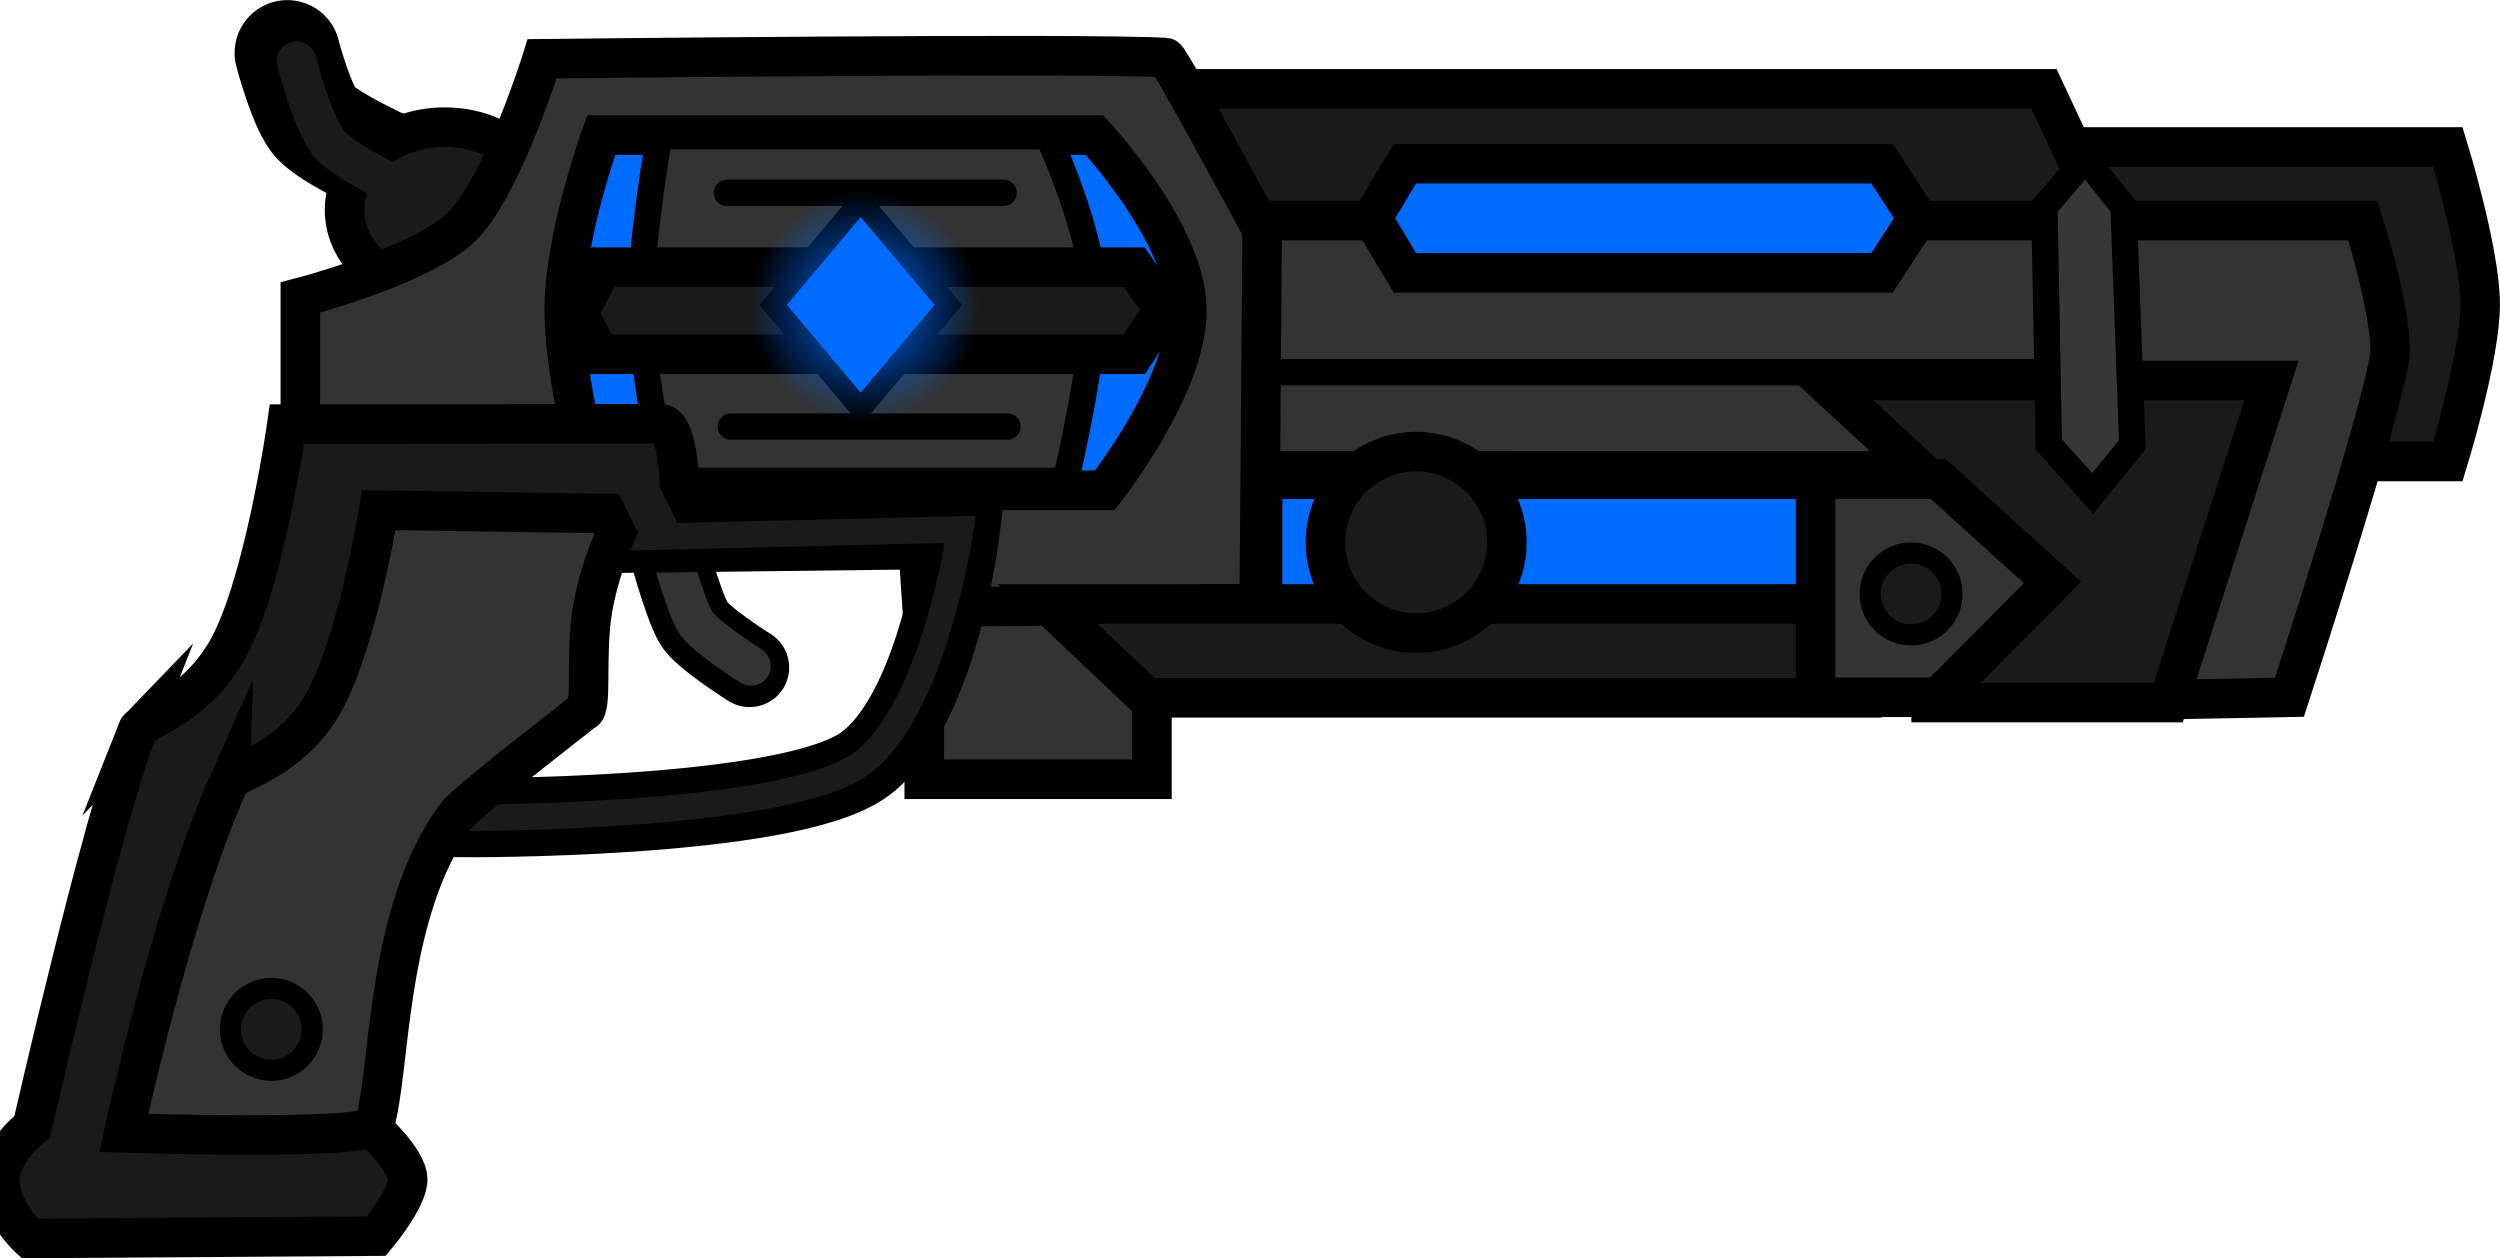 <svg version="1.1" xmlns="http://www.w3.org/2000/svg" xmlns:xlink="http://www.w3.org/1999/xlink" width="23.689" height="11.924" viewBox="0,0,23.689,11.924"><defs><radialGradient cx="254.616" cy="176.759" r="1.09" gradientUnits="userSpaceOnUse" id="color-1"><stop offset="0" stop-color="#006bff"/><stop offset="1" stop-color="#006bff" stop-opacity="0"/></radialGradient></defs><g transform="translate(-246.425,-173.852)"><g data-paper-data="{&quot;isPaintingLayer&quot;:true}" fill-rule="nonzero" stroke-linejoin="miter" stroke-miterlimit="10" stroke-dasharray="" stroke-dashoffset="0" style="mix-blend-mode: normal"><path d="M258.389,180.017v-1.624h5.285v1.624z" data-paper-data="{&quot;index&quot;:null}" fill="#006bff" stroke="#000000" stroke-width="0.375" stroke-linecap="butt"/><path d="M265.886,178.225v-2.98h3.734c0,0 0.306,0.993 0.306,1.49c0,0.497 -0.306,1.49 -0.306,1.49z" data-paper-data="{&quot;index&quot;:null}" fill="#1a1a1a" stroke="#000000" stroke-width="0.375" stroke-linecap="butt"/><path d="M257.758,176.232v-1.538h8.035l0.619,1.322l-0.619,0.216z" data-paper-data="{&quot;index&quot;:null}" fill="#1a1a1a" stroke="#000000" stroke-width="0.375" stroke-linecap="butt"/><path d="M255.183,181.236v-1.823h2.157v1.823z" data-paper-data="{&quot;index&quot;:null}" fill="#333333" stroke="#000000" stroke-width="0.375" stroke-linecap="butt"/><path d="M257.66,178.313v-2.371h11.155c0,0 0.258,0.81 0.258,1.233c0,0.357 -0.954,3.284 -0.954,3.284l-1.185,0.022l0.667,-2.167z" data-paper-data="{&quot;index&quot;:null}" fill="#333333" stroke="#000000" stroke-width="0.375" stroke-linecap="butt"/><path d="M250.076,175.402c0,0 -0.502,-0.229 -0.655,-0.382c-0.135,-0.135 -0.273,-0.667 -0.273,-0.667" data-paper-data="{&quot;index&quot;:null}" fill="none" stroke="#000000" stroke-width="1" stroke-linecap="round"/><path d="M249.69,175.844c0,-0.435 0.425,-0.787 0.949,-0.787c0.524,0 0.949,0.352 0.949,0.787c0,0.435 -0.425,0.787 -0.949,0.787c-0.524,0 -0.949,-0.352 -0.949,-0.787z" data-paper-data="{&quot;index&quot;:null}" fill="#1a1a1a" stroke="#000000" stroke-width="0.375" stroke-linecap="butt"/><path d="M249.271,178.42c0,-0.532 0,-1.749 0,-1.749c0,0 1.152,-0.299 1.531,-0.673c0.385,-0.38 0.76,-1.589 0.76,-1.589c0,0 5.153,-0.058 5.909,-0.011c0.037,0.002 0.914,1.634 0.914,1.634l-0.028,3.542l-3.194,0.031l-0.043,-0.637c0,0 -5.848,-0.198 -5.848,-0.547z" data-paper-data="{&quot;index&quot;:null}" fill="#333333" stroke="#000000" stroke-width="0.375" stroke-linecap="butt"/><path d="M252.069,178.498c0,0 -0.308,-1.054 -0.297,-1.745c0.011,-0.691 0.35,-1.621 0.35,-1.621h4.673c0,0 0.855,0.911 0.876,1.634c0.021,0.723 -0.777,1.732 -0.777,1.732z" data-paper-data="{&quot;index&quot;:null}" fill="#006bff" stroke="#000000" stroke-width="0.375" stroke-linecap="butt"/><path d="M250.355,175.699c0,0 -0.605,-0.276 -0.791,-0.461c-0.163,-0.163 -0.329,-0.805 -0.329,-0.805" data-paper-data="{&quot;index&quot;:null}" fill="none" stroke="#1a1a1a" stroke-width="0.375" stroke-linecap="round"/><path d="M252.672,175.142h3.684c0,0 0.402,0.869 0.432,1.456c0.03,0.587 -0.266,1.811 -0.266,1.811h-3.785c0,0 -0.233,-1.021 -0.237,-1.654c-0.005,-0.634 0.173,-1.612 0.173,-1.612z" data-paper-data="{&quot;index&quot;:null}" fill="#333333" stroke="#000000" stroke-width="0.25" stroke-linecap="butt"/><path d="M252.108,177.209l-0.204,-0.39l0.227,-0.435h5.042l0.278,0.401l-0.278,0.424z" data-paper-data="{&quot;index&quot;:null}" fill="#1a1a1a" stroke="#000000" stroke-width="0.375" stroke-linecap="butt"/><path d="M247.73,180.765c0.034,-0.086 0.505,-0.19 0.827,-0.717c0.366,-0.599 0.587,-2.177 0.587,-2.177c0,0 2.582,-0.002 3.541,-0.003c0.188,-0 0.183,0.718 0.183,0.718l1.662,-0.011l0.021,0.266l-2.328,0.006c0,0 -1.101,1.172 -1.138,1.175c-0.062,0.061 -1.123,0.976 -1.209,1.12c-0.682,1.042 -0.66,2.827 -0.821,3.356c-0.058,0.094 0.906,0.052 0.906,0.052c0,0 0.322,0.289 0.327,0.474c0.005,0.182 -0.297,0.541 -0.297,0.541l-3.286,0.022c0,0 -0.25,-0.224 -0.28,-0.514c-0.03,-0.29 0.305,-0.543 0.305,-0.543c0,0 0.663,-2.912 1.001,-3.766z" data-paper-data="{&quot;index&quot;:null}" fill="#1a1a1a" stroke="#000000" stroke-width="0.375" stroke-linecap="butt"/><path d="M253.528,180.177c0,0 -0.459,-0.287 -0.533,-0.426c-0.114,-0.211 -0.256,-0.759 -0.256,-0.759" data-paper-data="{&quot;index&quot;:null}" fill="none" stroke="#000000" stroke-width="0.75" stroke-linecap="round"/><path d="M253.541,180.162c0,0 -0.459,-0.287 -0.533,-0.426c-0.114,-0.211 -0.256,-0.759 -0.256,-0.759" data-paper-data="{&quot;index&quot;:null}" fill="none" stroke="#333333" stroke-width="0.375" stroke-linecap="round"/><path d="M250.636,178.925l4.89,-0.057c0,0 -0.206,1.724 -0.916,2.231c-0.735,0.525 -3.828,0.501 -3.828,0.501z" data-paper-data="{&quot;index&quot;:null}" fill="none" stroke="#000000" stroke-width="0.75" stroke-linecap="butt"/><path d="M251.188,178.972l4.338,-0.104c0,0 -0.252,1.728 -0.947,2.224c-0.747,0.533 -3.871,0.509 -3.871,0.509z" data-paper-data="{&quot;index&quot;:null}" fill="none" stroke="#1a1a1a" stroke-width="0.25" stroke-linecap="butt"/><path d="M248.6,181.251c0.034,-0.077 0.505,-0.168 0.827,-0.636c0.366,-0.531 0.587,-1.929 0.587,-1.929l2.339,0.035c0,0 -0.225,0.396 -0.313,0.903c-0.072,0.417 0.001,0.962 -0.086,0.968c-0.062,0.054 -1.123,0.865 -1.209,0.992c-0.682,0.923 -0.616,2.466 -0.777,2.935c-0.099,0.143 -2.369,0.068 -2.369,0.068c0,0 0.446,-2.096 1.001,-3.337z" data-paper-data="{&quot;index&quot;:null}" fill="#333333" stroke="#000000" stroke-width="0.375" stroke-linecap="butt"/><path d="M248.608,183.606c0,-0.214 0.174,-0.388 0.388,-0.388c0.214,0 0.388,0.174 0.388,0.388c0,0.214 -0.174,0.388 -0.388,0.388c-0.214,0 -0.388,-0.174 -0.388,-0.388z" data-paper-data="{&quot;index&quot;:null}" fill="#1a1a1a" stroke="#000000" stroke-width="0.2" stroke-linecap="butt"/><path d="M255.971,177.894h-2.621" data-paper-data="{&quot;index&quot;:null}" fill="none" stroke="#000000" stroke-width="0.25" stroke-linecap="round"/><path d="M255.934,175.679h-2.621" data-paper-data="{&quot;index&quot;:null}" fill="none" stroke="#000000" stroke-width="0.25" stroke-linecap="round"/><path d="M253.751,176.741l0.83,-0.987l0.83,0.987l-0.83,0.987z" data-paper-data="{&quot;index&quot;:null}" fill="#006bff" stroke="#000000" stroke-width="0.2" stroke-linecap="butt"/><path d="M253.526,176.759c0,-0.602 0.488,-1.09 1.09,-1.09c0.602,0 1.09,0.488 1.09,1.09c0,0.602 -0.488,1.09 -1.09,1.09c-0.602,0 -1.09,-0.488 -1.09,-1.09z" data-paper-data="{&quot;index&quot;:null}" fill="url(#color-1)" stroke="#000000" stroke-width="0" stroke-linecap="butt"/><path d="M257.291,180.464l-0.94,-0.889h3.857h3.857v0.889z" data-paper-data="{&quot;index&quot;:null}" fill="#1a1a1a" stroke="#000000" stroke-width="0.375" stroke-linecap="butt"/><path d="M252.668,178.873l-0.258,-0.517" data-paper-data="{&quot;index&quot;:null}" fill="none" stroke="#1a1a1a" stroke-width="0.375" stroke-linecap="round"/><path d="M264.724,180.509v-2.102l-1.029,-0.95h4.253l-0.977,3.052z" data-paper-data="{&quot;index&quot;:null}" fill="#1a1a1a" stroke="#000000" stroke-width="0.375" stroke-linecap="butt"/><path d="M263.629,180.459v-2.067h1.163l1.082,0.979l-1.082,1.088z" data-paper-data="{&quot;index&quot;:null}" fill="#333333" stroke="#000000" stroke-width="0.375" stroke-linecap="butt"/><path d="M258.984,178.991c0,-0.475 0.385,-0.86 0.86,-0.86c0.475,0 0.86,0.385 0.86,0.86c0,0.475 -0.385,0.86 -0.86,0.86c-0.475,0 -0.86,-0.385 -0.86,-0.86z" data-paper-data="{&quot;index&quot;:null}" fill="#1a1a1a" stroke="#000000" stroke-width="0.375" stroke-linecap="butt"/><path d="M264.146,179.48c0,-0.214 0.174,-0.388 0.388,-0.388c0.214,0 0.388,0.174 0.388,0.388c0,0.214 -0.174,0.388 -0.388,0.388c-0.214,0 -0.388,-0.174 -0.388,-0.388z" data-paper-data="{&quot;index&quot;:null}" fill="#1a1a1a" stroke="#000000" stroke-width="0.2" stroke-linecap="butt"/><path d="M265.839,178.064l-0.042,-2.25l0.388,-0.458l0.362,0.458l0.083,2.25l-0.375,0.463z" data-paper-data="{&quot;index&quot;:null}" fill="#373737" stroke="#000000" stroke-width="0.25" stroke-linecap="butt"/><path d="M259.737,176.437l-0.31,-0.517l0.31,-0.517h4.522l0.336,0.517l-0.336,0.517z" data-paper-data="{&quot;index&quot;:null}" fill="#006bff" stroke="#000000" stroke-width="0.375" stroke-linecap="butt"/><path d="M265.776,177.379h-7.464" data-paper-data="{&quot;index&quot;:null}" fill="none" stroke="#000000" stroke-width="0.25" stroke-linecap="round"/></g></g></svg>